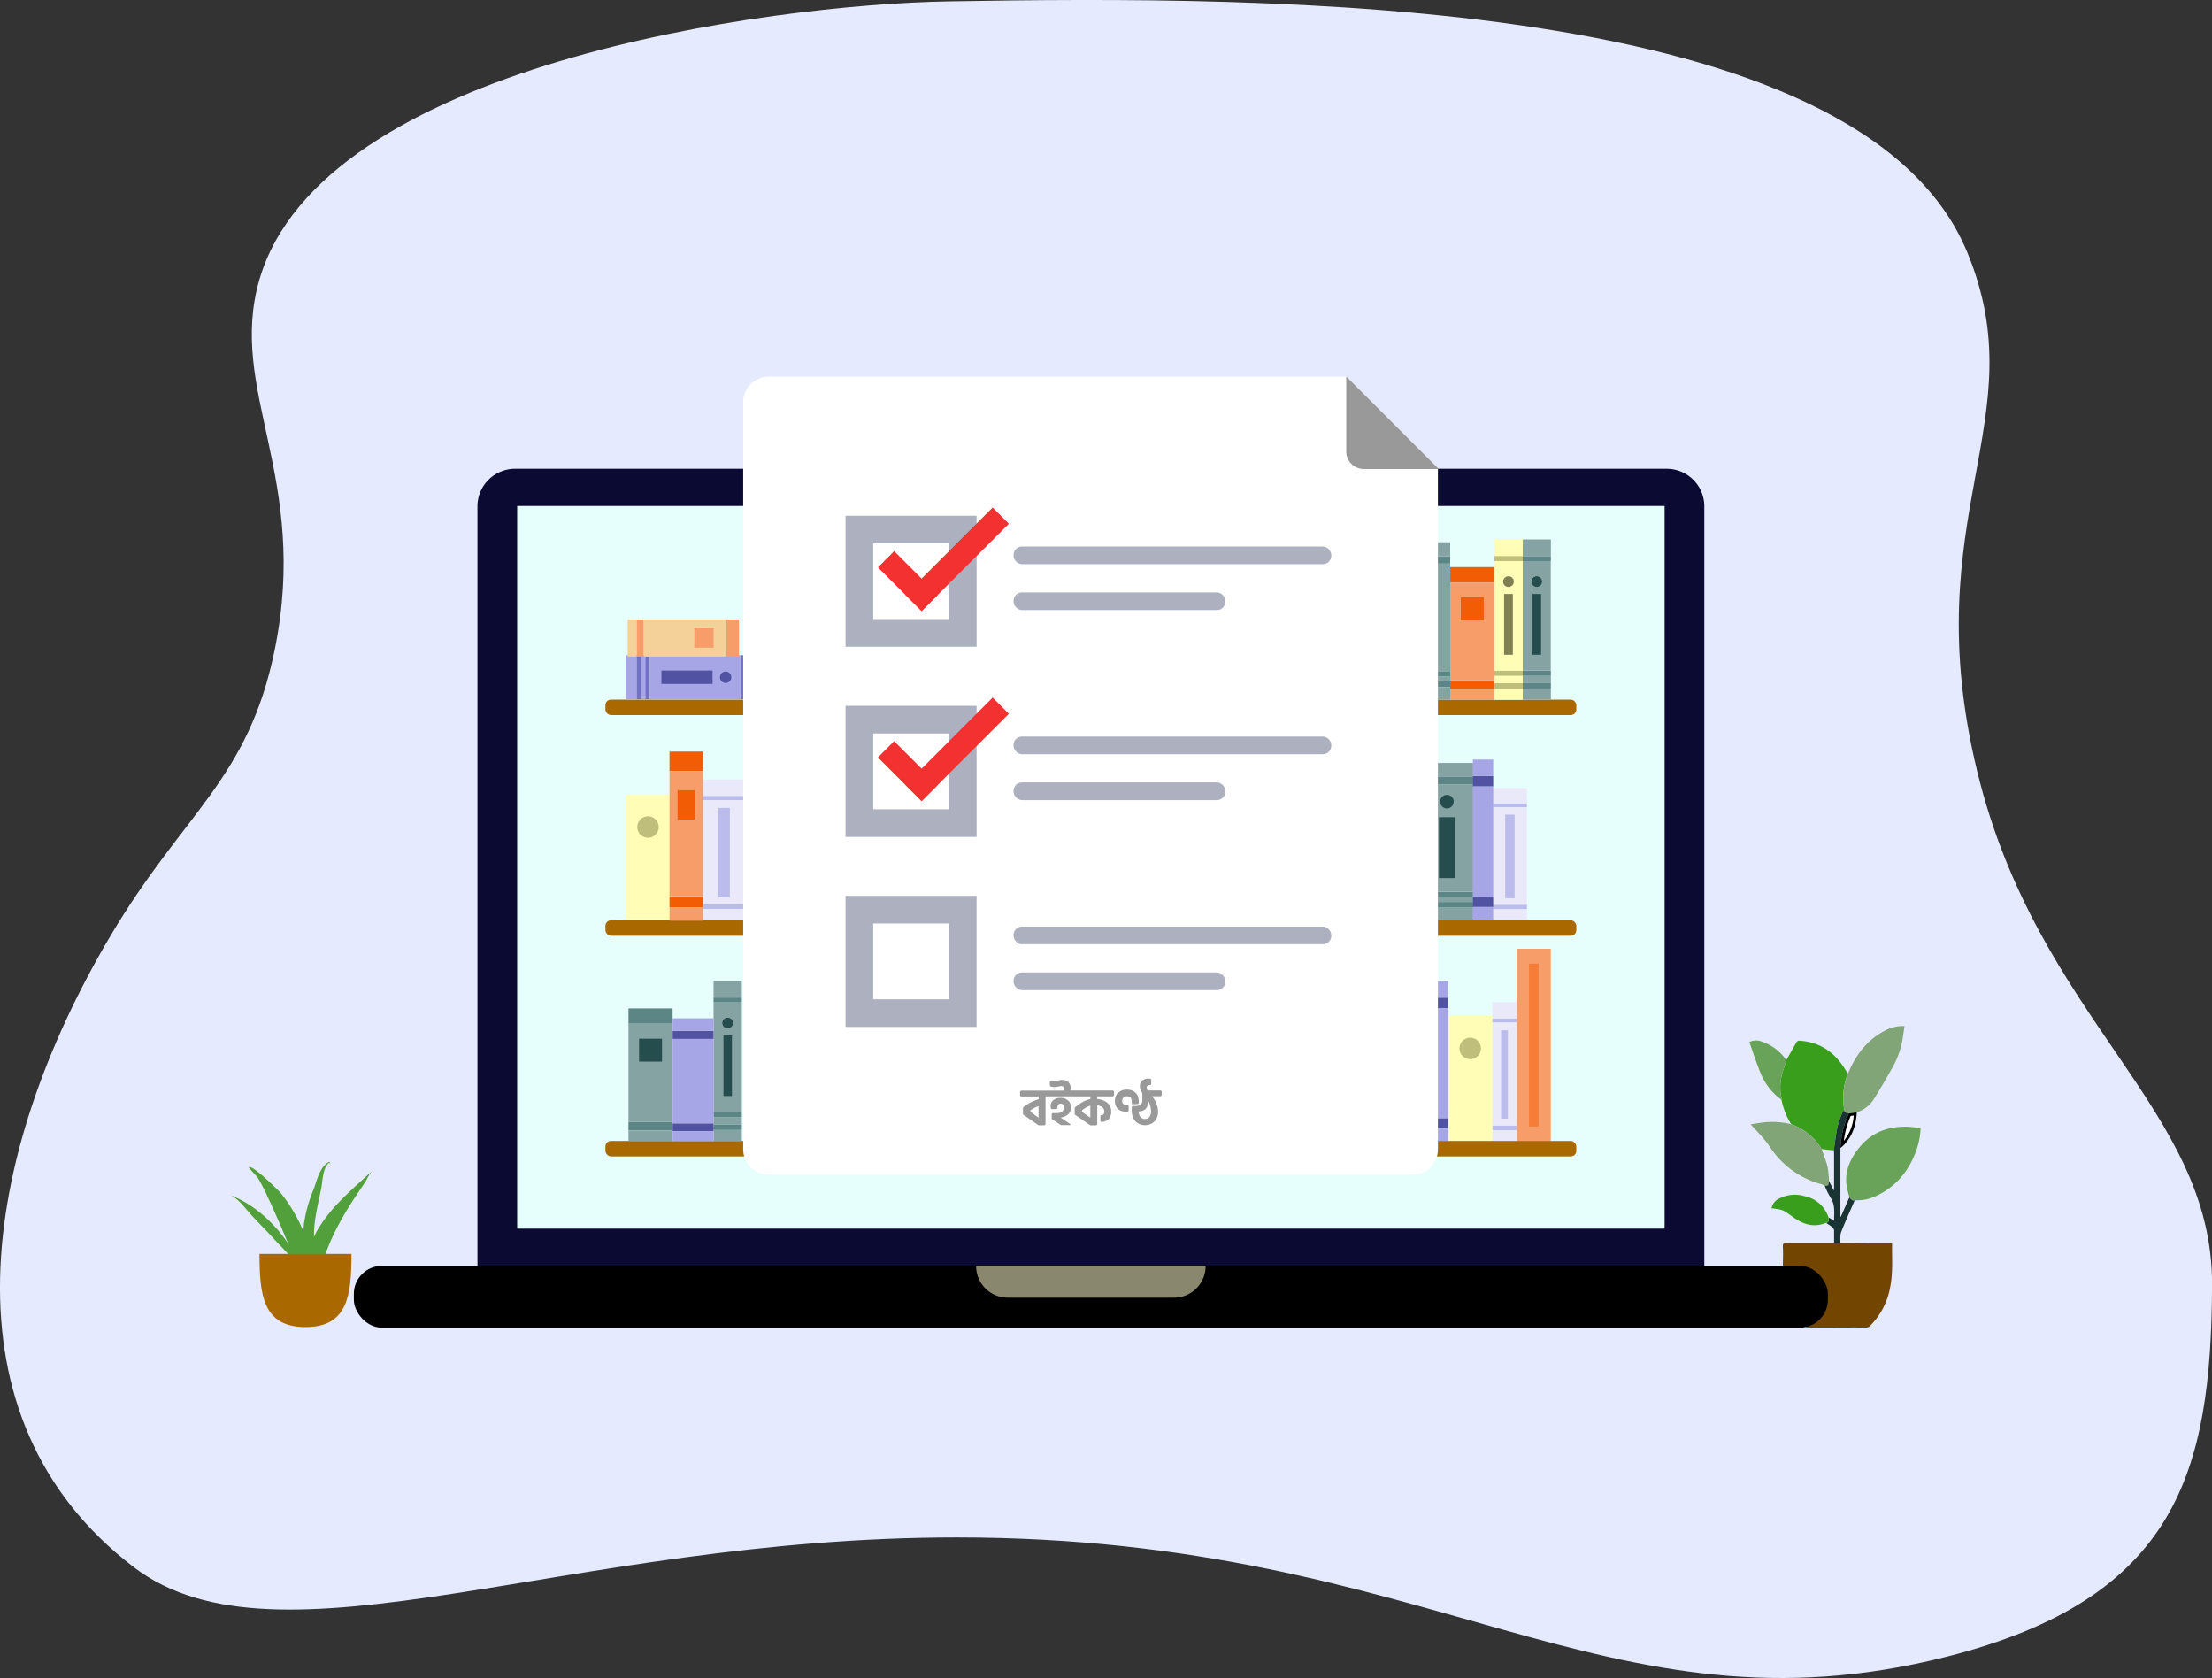 <svg xmlns="http://www.w3.org/2000/svg" viewBox="0 0 800.52 607.12"><rect x="0" y="0" width="800.52" height="607.12" fill="#333333" stroke="none"/><defs><style>.cls-1{fill:#e6eaff;}.cls-2{fill:#724600;}.cls-3{fill:#3a9e1d;}.cls-4{fill:#69a359;}.cls-5{fill:#82a577;}.cls-6{fill:#1a3333;}.cls-7{fill:#fff;}.cls-8{fill:#52a03b;}.cls-9{fill:#aa6800;}.cls-10{fill:#0a0a33;}.cls-11{fill:#e6fffd;}.cls-12{fill:#89876d;}.cls-13{fill:#85a3a3;}.cls-14{fill:#5c8585;}.cls-15{fill:#264d4d;}.cls-16{fill:#f79d69;}.cls-17{fill:#f57d37;}.cls-18{fill:#bcbcec;}.cls-19{fill:#e9e9f9;}.cls-20{fill:#fffdb6;}.cls-21{fill:#bfbe7b;}.cls-22{fill:#f25c05;}.cls-23{fill:#366;}.cls-24{fill:none;stroke:#000;stroke-miterlimit:10;}.cls-25{fill:#5252a3;}.cls-26{fill:#a6a6e6;}.cls-27{fill:#807f52;}.cls-28{fill:#7170c2;}.cls-29{fill:#f4d199;}.cls-30{fill:#adb0bf;}.cls-31{fill:#f43131;}.cls-32{fill:#999;}</style></defs><g id="Layer_2" data-name="Layer 2"><g id="Illustration"><g id="Back"><path class="cls-1" d="M40,338.56c26.48-44.67,49.83-56.47,59.41-103.42,12.79-62.6-17.22-93.84-5.52-134C116.52,23.5,278,1.59,343.44.49c115.82-1.94,329.81-2.71,368.5,90.77,25.23,61-19,94.81,3.61,187.82,21.93,90.2,85.26,121.66,85,185.94C800.21,532.3,788,578.2,704.65,599.37c-123.89,31.46-185.38-43.07-358.27-43.12C204.8,556.21,100.81,607,48.4,567-22.27,513.13-7.11,418.05,40,338.56Z"/></g><g id="Laptop"><g id="Plants"><path class="cls-2" d="M684.06,465.64a26.25,26.25,0,0,1-7.4,14.18,1.72,1.72,0,0,1-1,.48c-1.47.05-2.94,0-4.41,0-5.64,0-11.29.08-16.94,0-.77,0-1.63-.87-2.26-1.59a28.45,28.45,0,0,1-6.76-15.94,46.09,46.09,0,0,1-.07-4.85c0-2.18.14-4.38,0-6.53-.12-1.51.28-1.64,1.25-1.64,5.79,0,11.58,0,17.37,0,.76,0,1.51,0,2.27,0l11.22.08h7.25c.08.1.16.16.16.24C684.67,455.24,685.1,460.5,684.06,465.64Z"/><path class="cls-3" d="M646.47,383.56c1.19-2.1,2.4-4.19,3.57-6.3a1.24,1.24,0,0,1,1.36-.72c8.1.56,13.48,5,17.24,11.88-.13.47-.25.95-.4,1.43a23.51,23.51,0,0,0-.78,11.74,3.47,3.47,0,0,0-.68.88,35.69,35.69,0,0,0-1.79,5.15c-.6,2.84-.91,5.74-1.35,8.62l-4.27-.5h0l-.22-.18a21,21,0,0,0-10.93-8.83,26,26,0,0,1-3.49-8.81,1.88,1.88,0,0,0,0-.53,18.55,18.55,0,0,1,.38-9.47C645.58,386.47,646,385,646.47,383.56Z"/><path class="cls-4" d="M669.28,433.16c-.29-1.13-.65-2.26-.87-3.41-1-5.06.67-9.44,3.61-13.46,4.76-6.49,11.27-9.09,19.16-8.57,1.27.09,2.54.26,3.88.4a26,26,0,0,1-1.52,8c-2.66,7.57-7.43,13.32-14.8,16.7a15.76,15.76,0,0,1-7.52,1.44C670.24,434.49,669.8,433.75,669.28,433.16Z"/><path class="cls-5" d="M667.45,401.59a23.62,23.62,0,0,1,.79-11.74c.15-.48.27-1,.4-1.43a11.75,11.75,0,0,0,.62-1.09c2.73-6.16,6.72-11.21,12.8-14.39a13.71,13.71,0,0,1,7.18-1.7c-.34,2.18-.57,4.26-1,6.3a32,32,0,0,1-3.6,9.14c-2.07,3.64-4.15,7.27-6.39,10.81a11.23,11.23,0,0,1-6.28,4.94l-2.92.43C668.36,402.62,667.36,402.78,667.45,401.59Z"/><path class="cls-5" d="M648.23,406.74a21,21,0,0,1,10.93,8.83l.22.18h0a2.61,2.61,0,0,0,.08.56c.65,1.95,1.47,3.87,1.94,5.86a39,39,0,0,1,.53,5.2l-.29,1.49-1.23.27a5.3,5.3,0,0,0-1.07-.62,32.36,32.36,0,0,1-18.46-13,38.71,38.71,0,0,0-2.55-3.44c-1.52-1.78-3.14-3.48-4.78-5.28,1.41-.22,3-.49,4.58-.7A28.92,28.92,0,0,1,648.23,406.74Z"/><path class="cls-6" d="M660.4,429.12l1.23-.27c.08-.41.18-1,.29-1.49.55,1.05,1.09,2.1,1.77,3.42,0-.6.06-.87.06-1.15q0-6.17,0-12.34a9.35,9.35,0,0,0-.11-1.05c.44-2.88.75-5.78,1.35-8.62a35.69,35.69,0,0,1,1.79-5.15,3.47,3.47,0,0,1,.68-.88c-.1,1.19.9,1,1.58,1.27-.16.39-.32.79-.49,1.19a33.78,33.78,0,0,0-2.51,11.3v24.79l.15.07,3.09-7c.52.59,1,1.33,1.94,1.09-1.65,3.81-3.4,7.59-4.9,11.46-.46,1.19-.23,2.66-.31,4h-2.26c0-1.53,0-3.07,0-4.6a1.91,1.91,0,0,0-.66-1.17c-.68-.57-1.45-1-2.18-1.52,1.1-.31,1-1.14.84-2l2,1.2c0-3,.46-5.8-1.3-8.39A32.69,32.69,0,0,1,660.4,429.12Z"/><path class="cls-4" d="M646.47,383.56c-.45,1.45-.89,2.91-1.35,4.37a18.55,18.55,0,0,0-.38,9.47,1.88,1.88,0,0,1,0,.53,22,22,0,0,1-7.66-9.85c-1.47-3.62-2.66-7.36-4-11.07a5.5,5.5,0,0,1,4.37-.21A17.71,17.71,0,0,1,646.47,383.56Z"/><path class="cls-3" d="M661.72,440.42c.14.84.26,1.67-.84,2-4.51,1.89-8.47.51-12.14-2.18-3.48-2.54-3.45-2.58-7.62-3.07a4.87,4.87,0,0,1,2.59-3.45,12.39,12.39,0,0,1,9.56-.89A11.37,11.37,0,0,1,661.72,440.42Z"/><path class="cls-7" d="M666.62,414.21a33.23,33.23,0,0,1,2.4-10l.37-.93,2-.3A16.54,16.54,0,0,1,666.62,414.21Z"/><path d="M670.87,403.6a16.28,16.28,0,0,1-3.59,9.17,32.45,32.45,0,0,1,2.2-8.34l.27-.67,1.12-.16m1.09-1.17-2.92.43c-.16.39-.32.79-.49,1.19a33.78,33.78,0,0,0-2.51,11.3,6.65,6.65,0,0,0,.59-.46c3.63-3.36,5.1-7.64,5.33-12.46Z"/><path class="cls-7" d="M659.38,415.75l-.22-.18Z"/><path d="M659.16,415.57l.22.18-.22-.18Z"/><g id="Maceta"><path id="Fill_27" data-name="Fill 27" class="cls-8" d="M115.16,444.55a30.13,30.13,0,0,0-1.52,3,39.58,39.58,0,0,1,.42-6.34c.54-3.66,1.36-7.3,2.14-10.93.55-2.61.52-7.31,2.63-9.39.58-.45.72.43.72.82,0,.08,0-1.57-.56-1.28-3.35,1.73-4.43,7.16-5.5,9.88a52,52,0,0,0-3.44,12.15,25.35,25.35,0,0,0-.23,3.13c-.12-.28-.22-.56-.34-.83a56.81,56.81,0,0,0-7.79-13c-.8-1-10.86-10.89-11.64-9.37a1.05,1.05,0,0,0,.49.55s0,0,0,0c.59.95,2.27,2.43,2.8,3.26a64,64,0,0,1,3.38,6.53c2.19,4.62,4.23,9.3,6.21,14,.46,1.1.94,2.18,1.42,3.26-5-7.27-11.76-13.87-21-17.65,3.15,1.61,5.23,4.63,7.37,7,2.57,2.8,5.29,5.52,7.87,8.31,3,3.3,6.62,6.77,9.55,10.41a110.46,110.46,0,0,1,7.3,18.18c-.7-2.17-.06-5.16-.18-7.42a48.55,48.55,0,0,0-.6-5.39,10.79,10.79,0,0,1,.81,2.36c-.13-1.26-.28-2.51-.43-3.75.4-1.17.8-2.26,1.07-3.15a80.67,80.67,0,0,1,5.25-13.52,118.82,118.82,0,0,1,7-12c1.2-1.81,2.42-3.63,3.64-5.44.79-1.19,1.55-3.09,2.65-4.22-7.15,6.53-15,13.11-19.49,20.95"/><path id="Base-4" class="cls-9" d="M127.19,453.67c0,14.62-1.15,26.48-16.64,26.48s-16.64-11.86-16.64-26.48Z"/></g></g><path class="cls-10" d="M186.4,169.61H603.17a13.62,13.62,0,0,1,13.62,13.62V458a0,0,0,0,1,0,0h-444a0,0,0,0,1,0,0V183.23A13.62,13.62,0,0,1,186.4,169.61Z"/><rect class="cls-11" x="187.16" y="183.07" width="415.26" height="261.46"/><rect x="128.06" y="458" width="533.45" height="22.36" rx="10.12"/><path class="cls-12" d="M353.26,458h83.05a0,0,0,0,1,0,0v.07a11.43,11.43,0,0,1-11.43,11.43H364.69a11.43,11.43,0,0,1-11.43-11.43V458A0,0,0,0,1,353.26,458Z"/><g id="Shelf"><rect class="cls-9" x="219.1" y="253.13" width="351.37" height="5.59" rx="2"/><rect class="cls-13" x="551.03" y="195.17" width="10.23" height="6.08"/><rect class="cls-14" x="551.03" y="201.25" width="10.23" height="1.78"/><path class="cls-13" d="M551,203v39.61h10.22V203Zm6.69,33.88h-3.16v-22h3.16Zm-1.58-24.54a1.94,1.94,0,1,1,1.94-1.94A1.94,1.94,0,0,1,556.14,212.37Z"/><path class="cls-13" d="M554.2,210.43a1.94,1.94,0,1,1,1.94,1.94A1.94,1.94,0,0,1,554.2,210.43Z"/><rect class="cls-13" x="554.56" y="214.9" width="3.16" height="22"/><rect class="cls-13" x="551.03" y="244.54" width="10.23" height="2.61"/><rect class="cls-14" x="551.03" y="242.64" width="10.23" height="1.9"/><rect class="cls-14" x="551.03" y="247.15" width="10.23" height="2.01"/><rect class="cls-13" x="551.03" y="249.16" width="10.23" height="3.97"/><path class="cls-15" d="M558.08,210.43a1.94,1.94,0,1,1-1.94-1.94A1.93,1.93,0,0,1,558.08,210.43Z"/><rect class="cls-15" x="554.56" y="214.9" width="3.16" height="22"/><rect class="cls-14" x="505.87" y="201.29" width="18.95" height="2.64"/><rect class="cls-13" x="505.87" y="196.21" width="18.95" height="5.08"/><rect class="cls-14" x="505.87" y="242.82" width="18.95" height="2.01"/><rect class="cls-13" x="505.87" y="203.93" width="18.95" height="38.89"/><rect class="cls-14" x="505.87" y="246.5" width="18.95" height="2.1"/><rect class="cls-13" x="505.87" y="244.83" width="18.95" height="1.67"/><rect class="cls-13" x="505.87" y="248.6" width="18.95" height="4.53"/><circle class="cls-15" cx="515.35" cy="210.21" r="2.46"/><rect class="cls-15" x="512.46" y="215.85" width="5.77" height="22.02"/><rect class="cls-16" x="548.92" y="343.27" width="12.3" height="69.68"/><rect class="cls-17" x="553.34" y="348.65" width="3.46" height="58.93"/><rect class="cls-18" x="540.04" y="368.44" width="8.89" height="1.55"/><rect class="cls-19" x="540.04" y="362.61" width="8.89" height="5.83"/><rect class="cls-18" x="540.04" y="407.2" width="8.89" height="1.74"/><rect class="cls-19" x="540.04" y="369.99" width="8.89" height="37.21"/><rect class="cls-19" x="540.04" y="408.95" width="8.89" height="4.01"/><rect class="cls-18" x="543.25" y="372.76" width="2.46" height="31.98"/><rect class="cls-20" x="524.09" y="367.57" width="15.95" height="45.38"/><circle class="cls-21" cx="532.06" cy="379.33" r="3.89"/><rect class="cls-22" x="524.83" y="205.18" width="15.97" height="5.56"/><rect class="cls-22" x="524.83" y="246.18" width="15.97" height="3.14"/><rect class="cls-16" x="524.83" y="210.74" width="15.97" height="35.44"/><rect class="cls-16" x="524.83" y="249.31" width="15.97" height="3.82"/><rect class="cls-22" x="528.67" y="216.14" width="8.29" height="8.29"/><rect class="cls-13" x="507.46" y="358.46" width="5.96" height="11.15" transform="translate(-80.23 574.21) rotate(-55.08)"/><rect class="cls-23" x="505.75" y="362.46" width="3.79" height="11.15" transform="translate(-84.72 573.6) rotate(-55.08)"/><polygon class="cls-23" points="488.35 405.42 486.19 408.53 486.18 408.53 477.04 402.15 479.21 399.04 488.35 405.42"/><rect class="cls-13" x="477.98" y="401.66" width="4.61" height="11.15" transform="translate(-128.55 567.94) rotate(-55.08)"/><rect class="cls-13" x="475.27" y="380.33" width="39.8" height="11.15" transform="translate(-104.69 571.07) rotate(-55.09)"/><line class="cls-24" x1="488.36" y1="405.42" x2="488.35" y2="405.42"/><rect class="cls-15" x="491.86" y="370.77" width="5.79" height="31.46" transform="translate(310.26 -213.6) rotate(34.91)"/><rect class="cls-25" x="516.72" y="360.95" width="7.37" height="3.79"/><rect class="cls-26" x="516.72" y="354.99" width="7.37" height="5.96"/><rect class="cls-25" x="516.72" y="404.54" width="7.37" height="3.79"/><rect class="cls-26" x="516.72" y="364.74" width="7.37" height="39.8"/><rect class="cls-26" x="516.72" y="408.34" width="7.37" height="4.61"/><rect class="cls-9" x="219.1" y="412.81" width="351.37" height="5.59" rx="2"/><rect class="cls-9" x="219.1" y="332.97" width="351.37" height="5.59" rx="2"/><rect class="cls-20" x="540.8" y="195.17" width="10.23" height="6.08"/><rect class="cls-21" x="540.8" y="201.25" width="10.23" height="1.78"/><rect class="cls-21" x="540.8" y="242.64" width="10.23" height="1.9"/><rect class="cls-20" x="540.8" y="203.03" width="10.23" height="39.61"/><rect class="cls-21" x="540.8" y="247.15" width="10.23" height="2.01"/><rect class="cls-20" x="540.8" y="244.54" width="10.23" height="2.61"/><rect class="cls-20" x="540.8" y="249.16" width="10.23" height="3.97"/><circle class="cls-27" cx="545.91" cy="210.43" r="1.94"/><rect class="cls-27" x="544.33" y="214.9" width="3.16" height="22"/><rect class="cls-14" x="227.44" y="364.85" width="15.97" height="5.55"/><rect class="cls-14" x="227.44" y="405.85" width="15.97" height="3.14"/><rect class="cls-13" x="227.44" y="370.4" width="15.97" height="35.44"/><rect class="cls-13" x="227.44" y="408.99" width="15.97" height="3.82"/><rect class="cls-15" x="231.29" y="375.81" width="8.29" height="8.29"/><rect class="cls-28" x="230.34" y="237.06" width="1.77" height="15.94"/><rect class="cls-26" x="226.53" y="237.06" width="3.81" height="15.94"/><rect class="cls-28" x="233.51" y="237.06" width="1.69" height="15.94"/><rect class="cls-26" x="232.1" y="237.06" width="1.41" height="15.94"/><rect class="cls-28" x="267.89" y="237.06" width="2.22" height="15.94"/><rect class="cls-26" x="235.2" y="237.06" width="32.69" height="15.94"/><rect class="cls-26" x="270.1" y="237.06" width="4.27" height="15.94"/><circle class="cls-25" cx="262.6" cy="245.03" r="2.07"/><rect class="cls-25" x="246.19" y="235.77" width="4.85" height="18.51" transform="translate(3.59 493.64) rotate(-90)"/><rect class="cls-16" x="230.35" y="224.13" width="2.64" height="13.43"/><rect class="cls-29" x="227.15" y="224.13" width="3.21" height="13.43"/><rect class="cls-16" x="262.78" y="224.13" width="4.67" height="13.43"/><rect class="cls-29" x="232.99" y="224.13" width="29.79" height="13.43"/><rect class="cls-16" x="251.27" y="227.36" width="6.97" height="6.97" transform="translate(23.91 485.6) rotate(-90)"/><rect class="cls-20" x="540.8" y="195.17" width="10.23" height="6.08"/><rect class="cls-21" x="540.8" y="201.25" width="10.23" height="1.78"/><rect class="cls-21" x="540.8" y="242.64" width="10.23" height="1.9"/><rect class="cls-20" x="540.8" y="203.03" width="10.23" height="39.61"/><rect class="cls-21" x="540.8" y="247.15" width="10.23" height="2.01"/><rect class="cls-20" x="540.8" y="244.54" width="10.23" height="2.61"/><rect class="cls-20" x="540.8" y="249.16" width="10.23" height="3.97"/><circle class="cls-27" cx="545.91" cy="210.43" r="1.94"/><rect class="cls-27" x="544.33" y="214.9" width="3.16" height="22"/><rect class="cls-20" x="226.54" y="287.45" width="15.95" height="45.38"/><circle class="cls-21" cx="234.51" cy="299.22" r="3.89"/><rect class="cls-22" x="242.29" y="271.93" width="12.13" height="7.09"/><rect class="cls-22" x="242.29" y="324.25" width="12.13" height="4"/><rect class="cls-16" x="242.29" y="279.02" width="12.13" height="45.23"/><rect class="cls-16" x="242.29" y="328.25" width="12.13" height="4.88"/><rect class="cls-22" x="245.21" y="285.92" width="6.3" height="10.58"/><rect class="cls-18" x="254.54" y="287.94" width="15.04" height="1.56"/><rect class="cls-19" x="254.54" y="282.04" width="15.04" height="5.9"/><rect class="cls-18" x="254.54" y="327.16" width="15.04" height="1.76"/><rect class="cls-19" x="254.54" y="289.5" width="15.04" height="37.66"/><rect class="cls-19" x="254.54" y="328.93" width="15.04" height="4.05"/><rect class="cls-18" x="259.98" y="292.31" width="4.16" height="32.36"/><rect class="cls-13" x="258.23" y="354.86" width="10.23" height="6.08"/><rect class="cls-14" x="258.23" y="360.93" width="10.23" height="1.78"/><path class="cls-13" d="M258.23,362.72v39.61h10.23V362.72Zm6.69,33.88h-3.15v-22h3.15Zm-1.57-24.54a1.94,1.94,0,1,1,1.94-1.94A1.94,1.94,0,0,1,263.35,372.06Z"/><path class="cls-13" d="M261.4,370.12a1.95,1.95,0,1,1,2,1.94A1.94,1.94,0,0,1,261.4,370.12Z"/><rect class="cls-13" x="261.77" y="374.59" width="3.16" height="22"/><rect class="cls-13" x="258.23" y="404.23" width="10.23" height="2.61"/><rect class="cls-14" x="258.23" y="402.33" width="10.23" height="1.9"/><rect class="cls-14" x="258.23" y="406.84" width="10.23" height="2.01"/><rect class="cls-13" x="258.23" y="408.85" width="10.23" height="3.97"/><path class="cls-15" d="M265.29,370.12a1.95,1.95,0,1,1-1.94-1.94A1.94,1.94,0,0,1,265.29,370.12Z"/><rect class="cls-15" x="261.77" y="374.59" width="3.16" height="22"/><rect class="cls-25" x="243.42" y="372.99" width="14.81" height="2.91"/><rect class="cls-26" x="243.42" y="368.42" width="14.81" height="4.57"/><rect class="cls-25" x="243.42" y="406.43" width="14.81" height="2.91"/><rect class="cls-26" x="243.42" y="375.9" width="14.81" height="30.53"/><rect class="cls-26" x="243.42" y="409.34" width="14.81" height="3.54"/><rect class="cls-14" x="514.17" y="281.12" width="18.95" height="2.64"/><rect class="cls-13" x="514.17" y="276.04" width="18.95" height="5.08"/><rect class="cls-14" x="514.17" y="322.65" width="18.95" height="2.01"/><rect class="cls-13" x="514.17" y="283.75" width="18.95" height="38.89"/><rect class="cls-14" x="514.17" y="326.33" width="18.95" height="2.1"/><rect class="cls-13" x="514.17" y="324.65" width="18.95" height="1.67"/><rect class="cls-13" x="514.17" y="328.43" width="18.95" height="4.53"/><circle class="cls-15" cx="523.64" cy="290.04" r="2.46"/><rect class="cls-15" x="520.76" y="295.67" width="5.77" height="22.02"/><rect class="cls-18" x="540.24" y="290.66" width="12.37" height="1.46"/><rect class="cls-19" x="540.24" y="285.14" width="12.37" height="5.52"/><rect class="cls-18" x="540.24" y="327.33" width="12.37" height="1.65"/><rect class="cls-19" x="540.24" y="292.12" width="12.37" height="35.2"/><rect class="cls-19" x="540.24" y="328.98" width="12.37" height="3.79"/><rect class="cls-18" x="544.72" y="294.74" width="3.42" height="30.25"/><rect class="cls-25" x="533.02" y="280.78" width="7.37" height="3.79"/><rect class="cls-26" x="533.02" y="274.82" width="7.37" height="5.96"/><rect class="cls-25" x="533.02" y="324.38" width="7.37" height="3.79"/><rect class="cls-26" x="533.02" y="284.58" width="7.37" height="39.8"/><rect class="cls-26" x="533.02" y="328.17" width="7.37" height="4.61"/></g></g><g id="Checklist"><path class="cls-7" d="M520.38,169.37V415.84a9.21,9.21,0,0,1-9.21,9.21h-233a9.21,9.21,0,0,1-9.21-9.21V145.48a9.21,9.21,0,0,1,9.21-9.21H487.28Z"/><path class="cls-30" d="M343.44,334.12v27.43H316V334.12h27.43m10-10H306v47.43h47.43V324.12Z"/><rect class="cls-30" x="366.8" y="335.24" width="114.99" height="6.39" rx="3.04"/><rect class="cls-30" x="366.8" y="351.85" width="76.66" height="6.39" rx="3.04"/><path class="cls-30" d="M343.44,196.61V224H316V196.61h27.43m10-10H306V234h47.43V186.61Z"/><rect class="cls-30" x="366.8" y="197.74" width="114.99" height="6.39" rx="3.04"/><rect class="cls-30" x="366.8" y="214.34" width="76.66" height="6.39" rx="3.04"/><rect class="cls-31" x="317.38" y="206.09" width="22.36" height="8.31" transform="translate(244.9 -170.75) rotate(45)"/><rect class="cls-31" x="324.05" y="198.21" width="44.66" height="8.31" transform="translate(734.4 100.52) rotate(135)"/><path class="cls-30" d="M343.44,265.37V292.8H316V265.37h27.43m10-10H306V302.8h47.43V255.37Z"/><rect class="cls-30" x="366.8" y="266.49" width="114.99" height="6.39" rx="3.04"/><rect class="cls-30" x="366.8" y="283.09" width="76.66" height="6.39" rx="3.04"/><rect class="cls-31" x="317.38" y="274.85" width="22.36" height="8.31" transform="translate(293.51 -150.61) rotate(45)"/><rect class="cls-31" x="324.05" y="266.96" width="44.66" height="8.31" transform="translate(783.02 217.89) rotate(135)"/><path class="cls-32" d="M520.63,169.63v.07H493.56a6.36,6.36,0,0,1-6.36-6.35V136.27h.08l33.1,33.1Z"/></g><path class="cls-32" d="M387.6,400.64a3.21,3.21,0,0,0-1.05-2.43,3.87,3.87,0,0,0-2.77-1,3.82,3.82,0,0,0-2.55.81,2.64,2.64,0,0,0-1,2.13,3.38,3.38,0,0,0,.07.72.51.51,0,0,0,.5.42h1.38a.52.52,0,0,0,.51-.55c0-.09,0-.18,0-.28a1.16,1.16,0,0,1,.32-.83,1.11,1.11,0,0,1,.84-.33,1.1,1.1,0,0,1,.87.36,1.37,1.37,0,0,1,.33,1,1.89,1.89,0,0,1-.65,1.51,2.92,2.92,0,0,1-1.93.55h-1.36a.51.51,0,0,0-.51.51v1.44a.2.2,0,0,0,.09.17l3.28,2.24a.16.16,0,0,0,.12,0h3.17a.19.19,0,0,0,.19-.18h0a.19.19,0,0,0-.08-.16l-3.52-2.39a5,5,0,0,0,2.71-1.21A3.27,3.27,0,0,0,387.6,400.64Z"/><path class="cls-32" d="M387.86,394.57h-.51a5.14,5.14,0,0,0,.08-.88,2.92,2.92,0,0,0-.79-2.18,3.07,3.07,0,0,0-2.26-.77,7.13,7.13,0,0,0-1.62.22,6.72,6.72,0,0,1-1.43.22,3.54,3.54,0,0,1-.75-.07.51.51,0,0,0-.64.49v1a.52.52,0,0,0,.31.47,3.27,3.27,0,0,0,1.32.25,6.78,6.78,0,0,0,1.35-.18,6.71,6.71,0,0,1,1.16-.18.89.89,0,0,1,.78.29,1.5,1.5,0,0,1,.19.86s0,.1,0,.22,0,.22,0,.28H369.66a.51.51,0,0,0-.51.51v1.07a.51.51,0,0,0,.51.52h6.22v1a15.37,15.37,0,0,0-5.59,2.95.21.21,0,0,0-.08.16v2.3a.22.22,0,0,0,.09.17l5.56,3.85,0,0v0h2a.51.51,0,0,0,.51-.51v-9.95H394.6v1a8.79,8.79,0,0,0-2.85,1.06,23.17,23.17,0,0,0-2.75,1.93.24.24,0,0,0-.07.16v2.3a.2.2,0,0,0,.09.17l5.56,3.85,0,0v0h2a.51.51,0,0,0,.51-.51v-6.68a3,3,0,0,1,1.88.68,1.93,1.93,0,0,1,.67,1.51c0,.91-.41,1.37-1.24,1.37h0a.18.18,0,0,0-.18.19v1.8a.38.38,0,0,0,.38.38h0a3.44,3.44,0,0,0,2.61-1,3.82,3.82,0,0,0,.94-2.75,3.9,3.9,0,0,0-1.53-3.21,5.87,5.87,0,0,0-3.54-1.26v-1h5.57a.52.52,0,0,0,.52-.52v-1.07a.51.51,0,0,0-.52-.51H387.86Zm-12,9.83-2.73-2a.51.51,0,0,1,0-.84,14.62,14.62,0,0,1,2.71-1.39Zm18.72,0-2.8-2a.52.52,0,0,1,0-.83A9.79,9.79,0,0,1,394.6,400Z"/><path class="cls-32" d="M411.81,399.44a.35.35,0,0,0,.31-.35h0c0-1.62-.2-2.68-1-3.54a4.26,4.26,0,0,0-3.3-1.3,4.39,4.39,0,0,0-3.17,1.11,3.91,3.91,0,0,0-1.15,2.93,3.84,3.84,0,0,0,1.05,2.89,3.94,3.94,0,0,0,2.84,1,4.45,4.45,0,0,0,.61,0,.52.52,0,0,0,.46-.51v-1.33a.51.51,0,0,0-.54-.51h-.21a1.68,1.68,0,0,1-1.14-.39,1.4,1.4,0,0,1-.45-1.12,1.68,1.68,0,0,1,.44-1.21,1.66,1.66,0,0,1,1.25-.45c1.32,0,1.79.63,1.79,2.27,0,.18,0,.36,0,.55h0A15.14,15.14,0,0,0,411.81,399.44Z"/><path class="cls-32" d="M419.91,394.53h-4.6a2.11,2.11,0,0,1-.32-1c0-.63.41-.95,1.22-.95h0a.41.41,0,0,0,.41-.41v-1.4a.5.5,0,0,0-.46-.51l-.47,0a3.37,3.37,0,0,0-2.37.75,2.59,2.59,0,0,0-.81,2,4.45,4.45,0,0,0,.89,2.48v2.61a1.71,1.71,0,0,1-1.21,1.87h0a6.38,6.38,0,0,1-2.08.16.52.52,0,0,0-.53.49c0,.32,0,.66,0,1a6,6,0,0,0,1.26,4,5,5,0,0,0,7,.1,5.07,5.07,0,0,0,1.25-3.58,8.4,8.4,0,0,0-1.9-5.14l-.28-.36h3a.51.51,0,0,0,.51-.51v-1.11A.51.51,0,0,0,419.91,394.53ZM416,404.07a1.9,1.9,0,0,1-1.64.77,2,2,0,0,1-1.66-.75,3.09,3.09,0,0,1-.59-2v0h.08a3.23,3.23,0,0,0,2.41-.92,3.42,3.42,0,0,0,.9-2.48v-.49a8,8,0,0,1,1.05,4A3.25,3.25,0,0,1,416,404.07Z"/></g></g></svg>